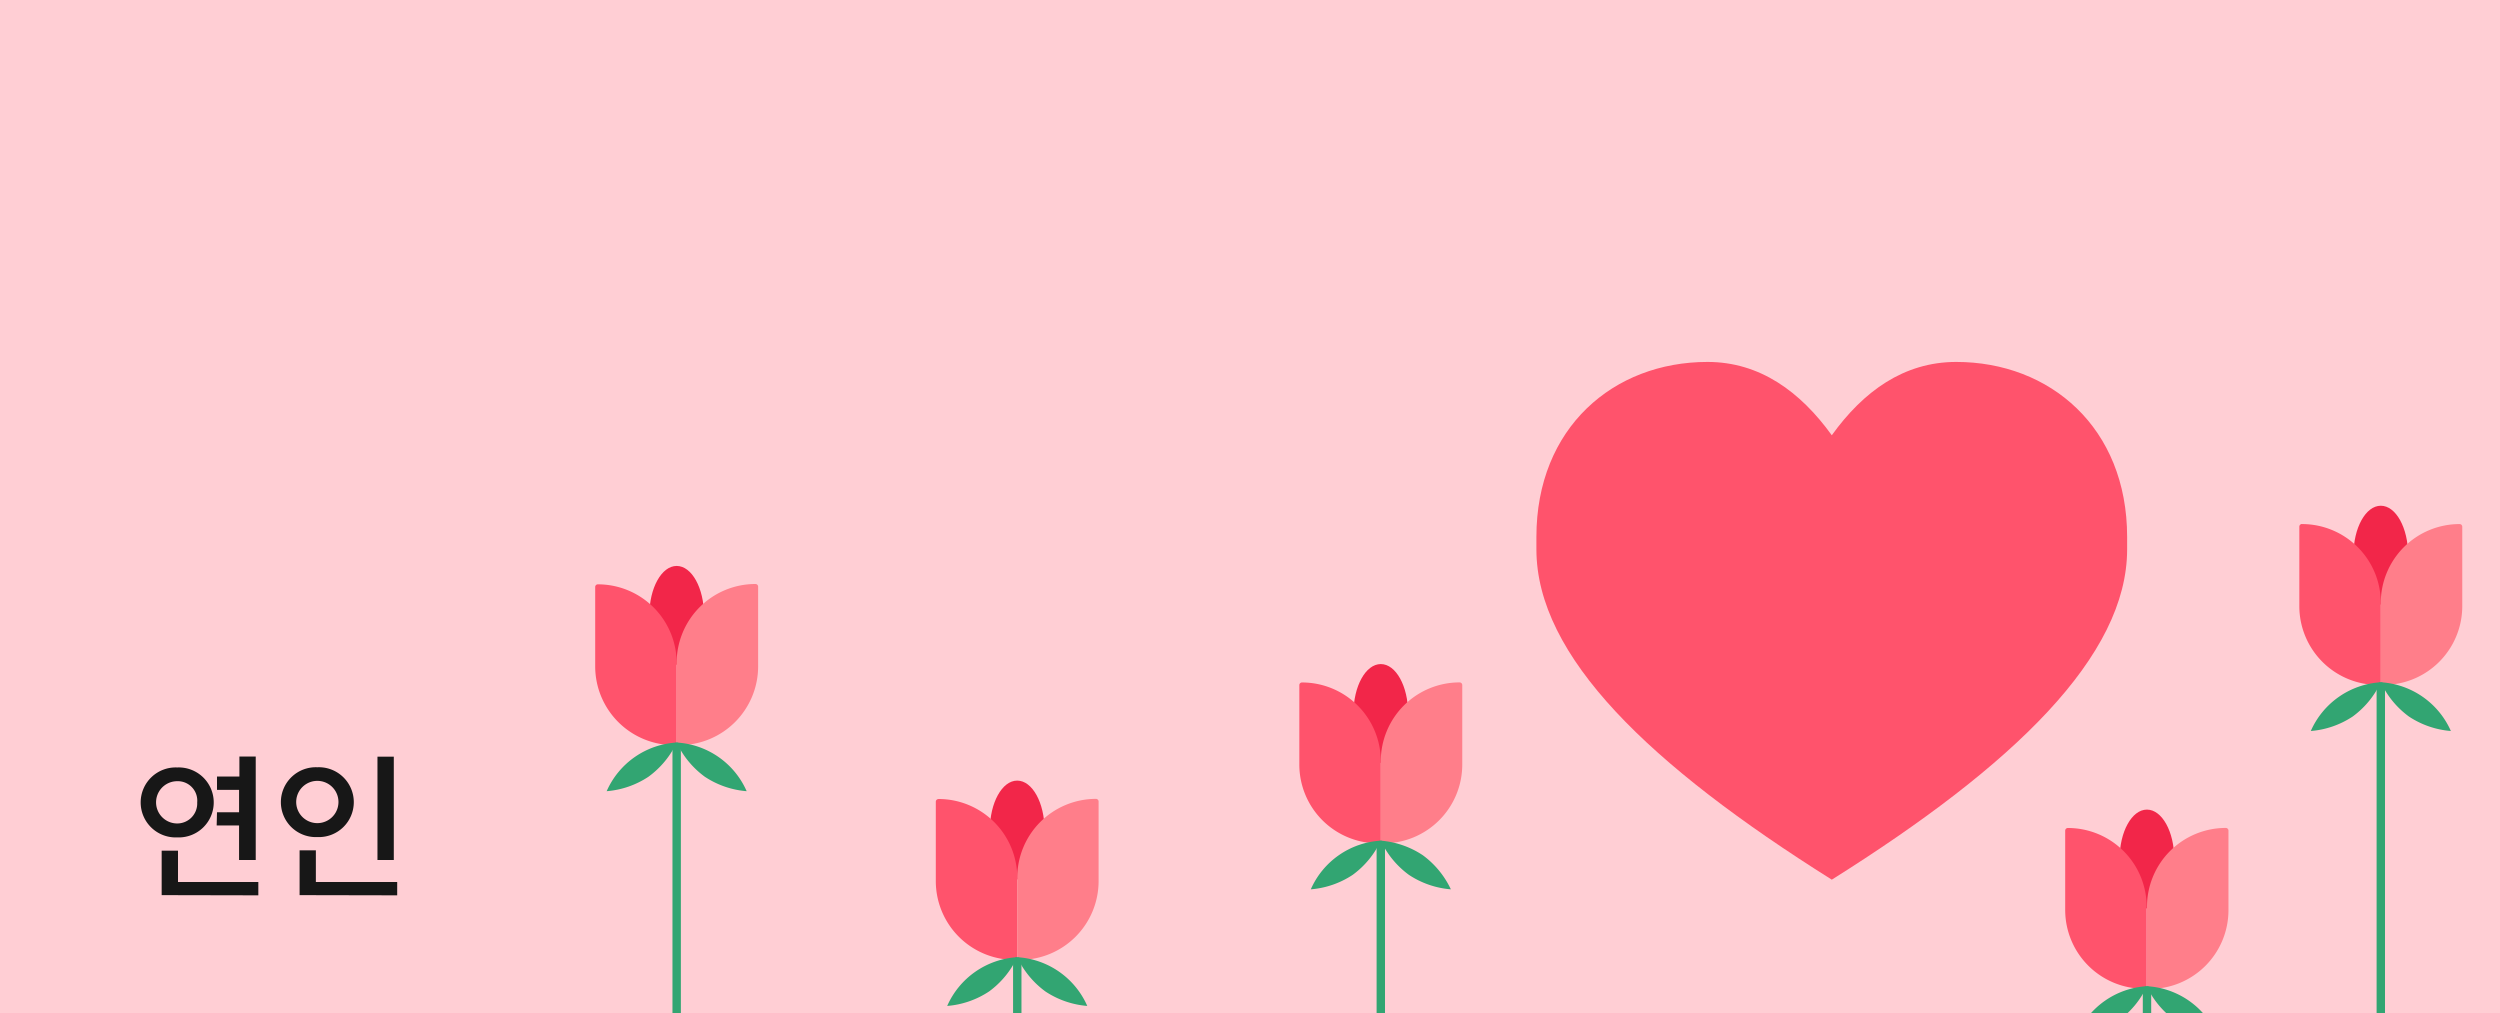 <svg id="Layer_1" data-name="Layer 1" xmlns="http://www.w3.org/2000/svg" xmlns:xlink="http://www.w3.org/1999/xlink" viewBox="0 0 375 152"><defs><style>.cls-1{fill:none;}.cls-2{clip-path:url(#clip-path);}.cls-3{fill:#ffced4;}.cls-4{fill:#ff536c;}.cls-5{fill:#f22649;}.cls-6{fill:#ff7e8a;}.cls-7{fill:#32a572;}.cls-8{fill:#171717;}</style><clipPath id="clip-path"><rect class="cls-1" width="375" height="152"/></clipPath></defs><g class="cls-2"><rect class="cls-3" x="-5.56" y="-4.03" width="383.32" height="159.11"/><path class="cls-4" d="M319.07,80.54V82.4c0,16-16.95,32.37-44.3,49.55-27.35-17.18-44.31-33.51-44.31-49.55V80.54c0-16.4,11.58-26.25,25.66-26.25,7.86,0,13.93,4.46,18.65,11,4.72-6.57,10.8-11,18.66-11C307.5,54.29,319.07,64.14,319.07,80.54Z"/><ellipse class="cls-5" cx="207.12" cy="107.02" rx="4.1" ry="7.41"/><path class="cls-4" d="M195.3,102.37h0a11.82,11.82,0,0,1,11.82,11.82v11.91a.4.4,0,0,1-.4.4h0a11.82,11.82,0,0,1-11.82-11.82V102.77a.4.4,0,0,1,.4-.4Z"/><path class="cls-6" d="M218.94,102.37h0a.4.4,0,0,1,.4.4v11.91a11.82,11.82,0,0,1-11.82,11.82h0a.4.4,0,0,1-.4-.4V114.18a11.82,11.82,0,0,1,11.82-11.82Z" transform="translate(426.46 228.86) rotate(180)"/><path class="cls-7" d="M202.9,131.23a13.28,13.28,0,0,1-6.28,2.17,12.24,12.24,0,0,1,10.5-7.3A13.35,13.35,0,0,1,202.9,131.23Z"/><path class="cls-7" d="M211.34,131.23a13.3,13.3,0,0,0,6.29,2.17,13.43,13.43,0,0,0-4.23-5.13,13.28,13.28,0,0,0-6.28-2.17A13.35,13.35,0,0,0,211.34,131.23Z"/><rect class="cls-7" x="206.49" y="126.1" width="1.26" height="39.78" rx="0.63"/><ellipse class="cls-5" cx="152.58" cy="124.5" rx="4.1" ry="7.41"/><path class="cls-4" d="M140.77,119.85h0a11.82,11.82,0,0,1,11.82,11.82v11.91a.4.4,0,0,1-.4.4h0a11.82,11.82,0,0,1-11.82-11.82V120.26a.4.4,0,0,1,.4-.4Z"/><path class="cls-6" d="M164.4,119.85h0a.4.4,0,0,1,.4.4v11.91A11.82,11.82,0,0,1,153,144h0a.4.4,0,0,1-.4-.4V131.67A11.82,11.82,0,0,1,164.4,119.85Z" transform="translate(317.39 263.83) rotate(-180)"/><path class="cls-7" d="M148.36,148.72a13.28,13.28,0,0,1-6.28,2.17,12.27,12.27,0,0,1,10.5-7.31A13.34,13.34,0,0,1,148.36,148.72Z"/><path class="cls-7" d="M156.81,148.72a13.28,13.28,0,0,0,6.28,2.17,12.27,12.27,0,0,0-10.51-7.31A13.43,13.43,0,0,0,156.81,148.72Z"/><rect class="cls-7" x="151.96" y="143.58" width="1.26" height="39.78" rx="0.63"/><ellipse class="cls-5" cx="101.5" cy="92.3" rx="4.1" ry="7.41"/><path class="cls-4" d="M89.68,87.65h0A11.82,11.82,0,0,1,101.5,99.46v11.91a.4.4,0,0,1-.4.4h0A11.82,11.82,0,0,1,89.28,100V88A.4.4,0,0,1,89.68,87.65Z"/><path class="cls-6" d="M113.31,87.65h0a.4.4,0,0,1,.4.4V100a11.82,11.82,0,0,1-11.82,11.82h0a.4.4,0,0,1-.4-.4V99.46A11.82,11.82,0,0,1,113.31,87.65Z" transform="translate(215.21 199.42) rotate(180)"/><path class="cls-7" d="M97.27,116.51A13.28,13.28,0,0,1,91,118.68a12.24,12.24,0,0,1,10.51-7.3A13.43,13.43,0,0,1,97.27,116.51Z"/><path class="cls-7" d="M105.72,116.51a13.28,13.28,0,0,0,6.28,2.17,12.24,12.24,0,0,0-10.5-7.3A13.35,13.35,0,0,0,105.72,116.51Z"/><rect class="cls-7" x="100.87" y="111.38" width="1.26" height="44.68" rx="0.63"/><ellipse class="cls-5" cx="322.04" cy="128.85" rx="4.1" ry="7.41"/><path class="cls-4" d="M310.23,124.2h0A11.82,11.82,0,0,1,322,136v11.91a.4.4,0,0,1-.4.4h0a11.82,11.82,0,0,1-11.82-11.82V124.6a.4.4,0,0,1,.4-.4Z"/><path class="cls-6" d="M333.86,124.2h0a.4.4,0,0,1,.4.4v11.91a11.82,11.82,0,0,1-11.82,11.82h0a.4.4,0,0,1-.4-.4V136a11.82,11.82,0,0,1,11.82-11.82Z" transform="translate(656.31 272.52) rotate(-180)"/><path class="cls-7" d="M317.82,153.06a13.36,13.36,0,0,1-6.28,2.18,12.23,12.23,0,0,1,10.5-7.31A13.28,13.28,0,0,1,317.82,153.06Z"/><path class="cls-7" d="M326.27,153.06a13.36,13.36,0,0,0,6.28,2.18A12.22,12.22,0,0,0,322,147.93,13.36,13.36,0,0,0,326.27,153.06Z"/><rect class="cls-7" x="321.42" y="147.93" width="1.26" height="39.78" rx="0.63"/><ellipse class="cls-5" cx="357.12" cy="83.27" rx="4.1" ry="7.41"/><path class="cls-4" d="M345.3,78.61h0a11.82,11.82,0,0,1,11.82,11.82v11.91a.4.4,0,0,1-.4.4h0A11.82,11.82,0,0,1,344.9,90.92V79a.4.4,0,0,1,.4-.4Z"/><path class="cls-6" d="M368.94,78.61h0a.4.4,0,0,1,.4.4V90.92a11.82,11.82,0,0,1-11.82,11.82h0a.4.4,0,0,1-.4-.4V90.43a11.82,11.82,0,0,1,11.82-11.82Z" transform="translate(726.46 181.35) rotate(-180)"/><path class="cls-7" d="M352.9,107.48a13.28,13.28,0,0,1-6.28,2.17,12.27,12.27,0,0,1,10.5-7.31A13.34,13.34,0,0,1,352.9,107.48Z"/><path class="cls-7" d="M361.34,107.48a13.3,13.3,0,0,0,6.29,2.17,12.3,12.3,0,0,0-10.51-7.31A13.34,13.34,0,0,0,361.34,107.48Z"/><rect class="cls-7" x="356.49" y="102.34" width="1.26" height="62.57" rx="0.63"/></g><path class="cls-8" d="M26.58,125.61a5.25,5.25,0,1,1,0-10.49,5.25,5.25,0,1,1,0,10.49Zm0-8.43a3.17,3.17,0,0,0,0,6.34,3,3,0,0,0,3-3.15A2.92,2.92,0,0,0,26.58,117.18Zm-2.33,17.09V127.6H26.7v4.7H38.75v2Zm8.3-12.43h3.31v-3.36H32.55l0-2h3.36v-3h2.45V129H35.86v-5.18H32.5Z"/><path class="cls-8" d="M47.6,125.56a5.24,5.24,0,1,1,0-10.47,5.24,5.24,0,1,1,0,10.47Zm0-8.43a3.17,3.17,0,0,0,0,6.34,3.17,3.17,0,0,0,0-6.34Zm-2.66,17.14v-6.72h2.44v4.75h12.2v2ZM56.62,129v-15.5h2.45V129Z"/></svg>